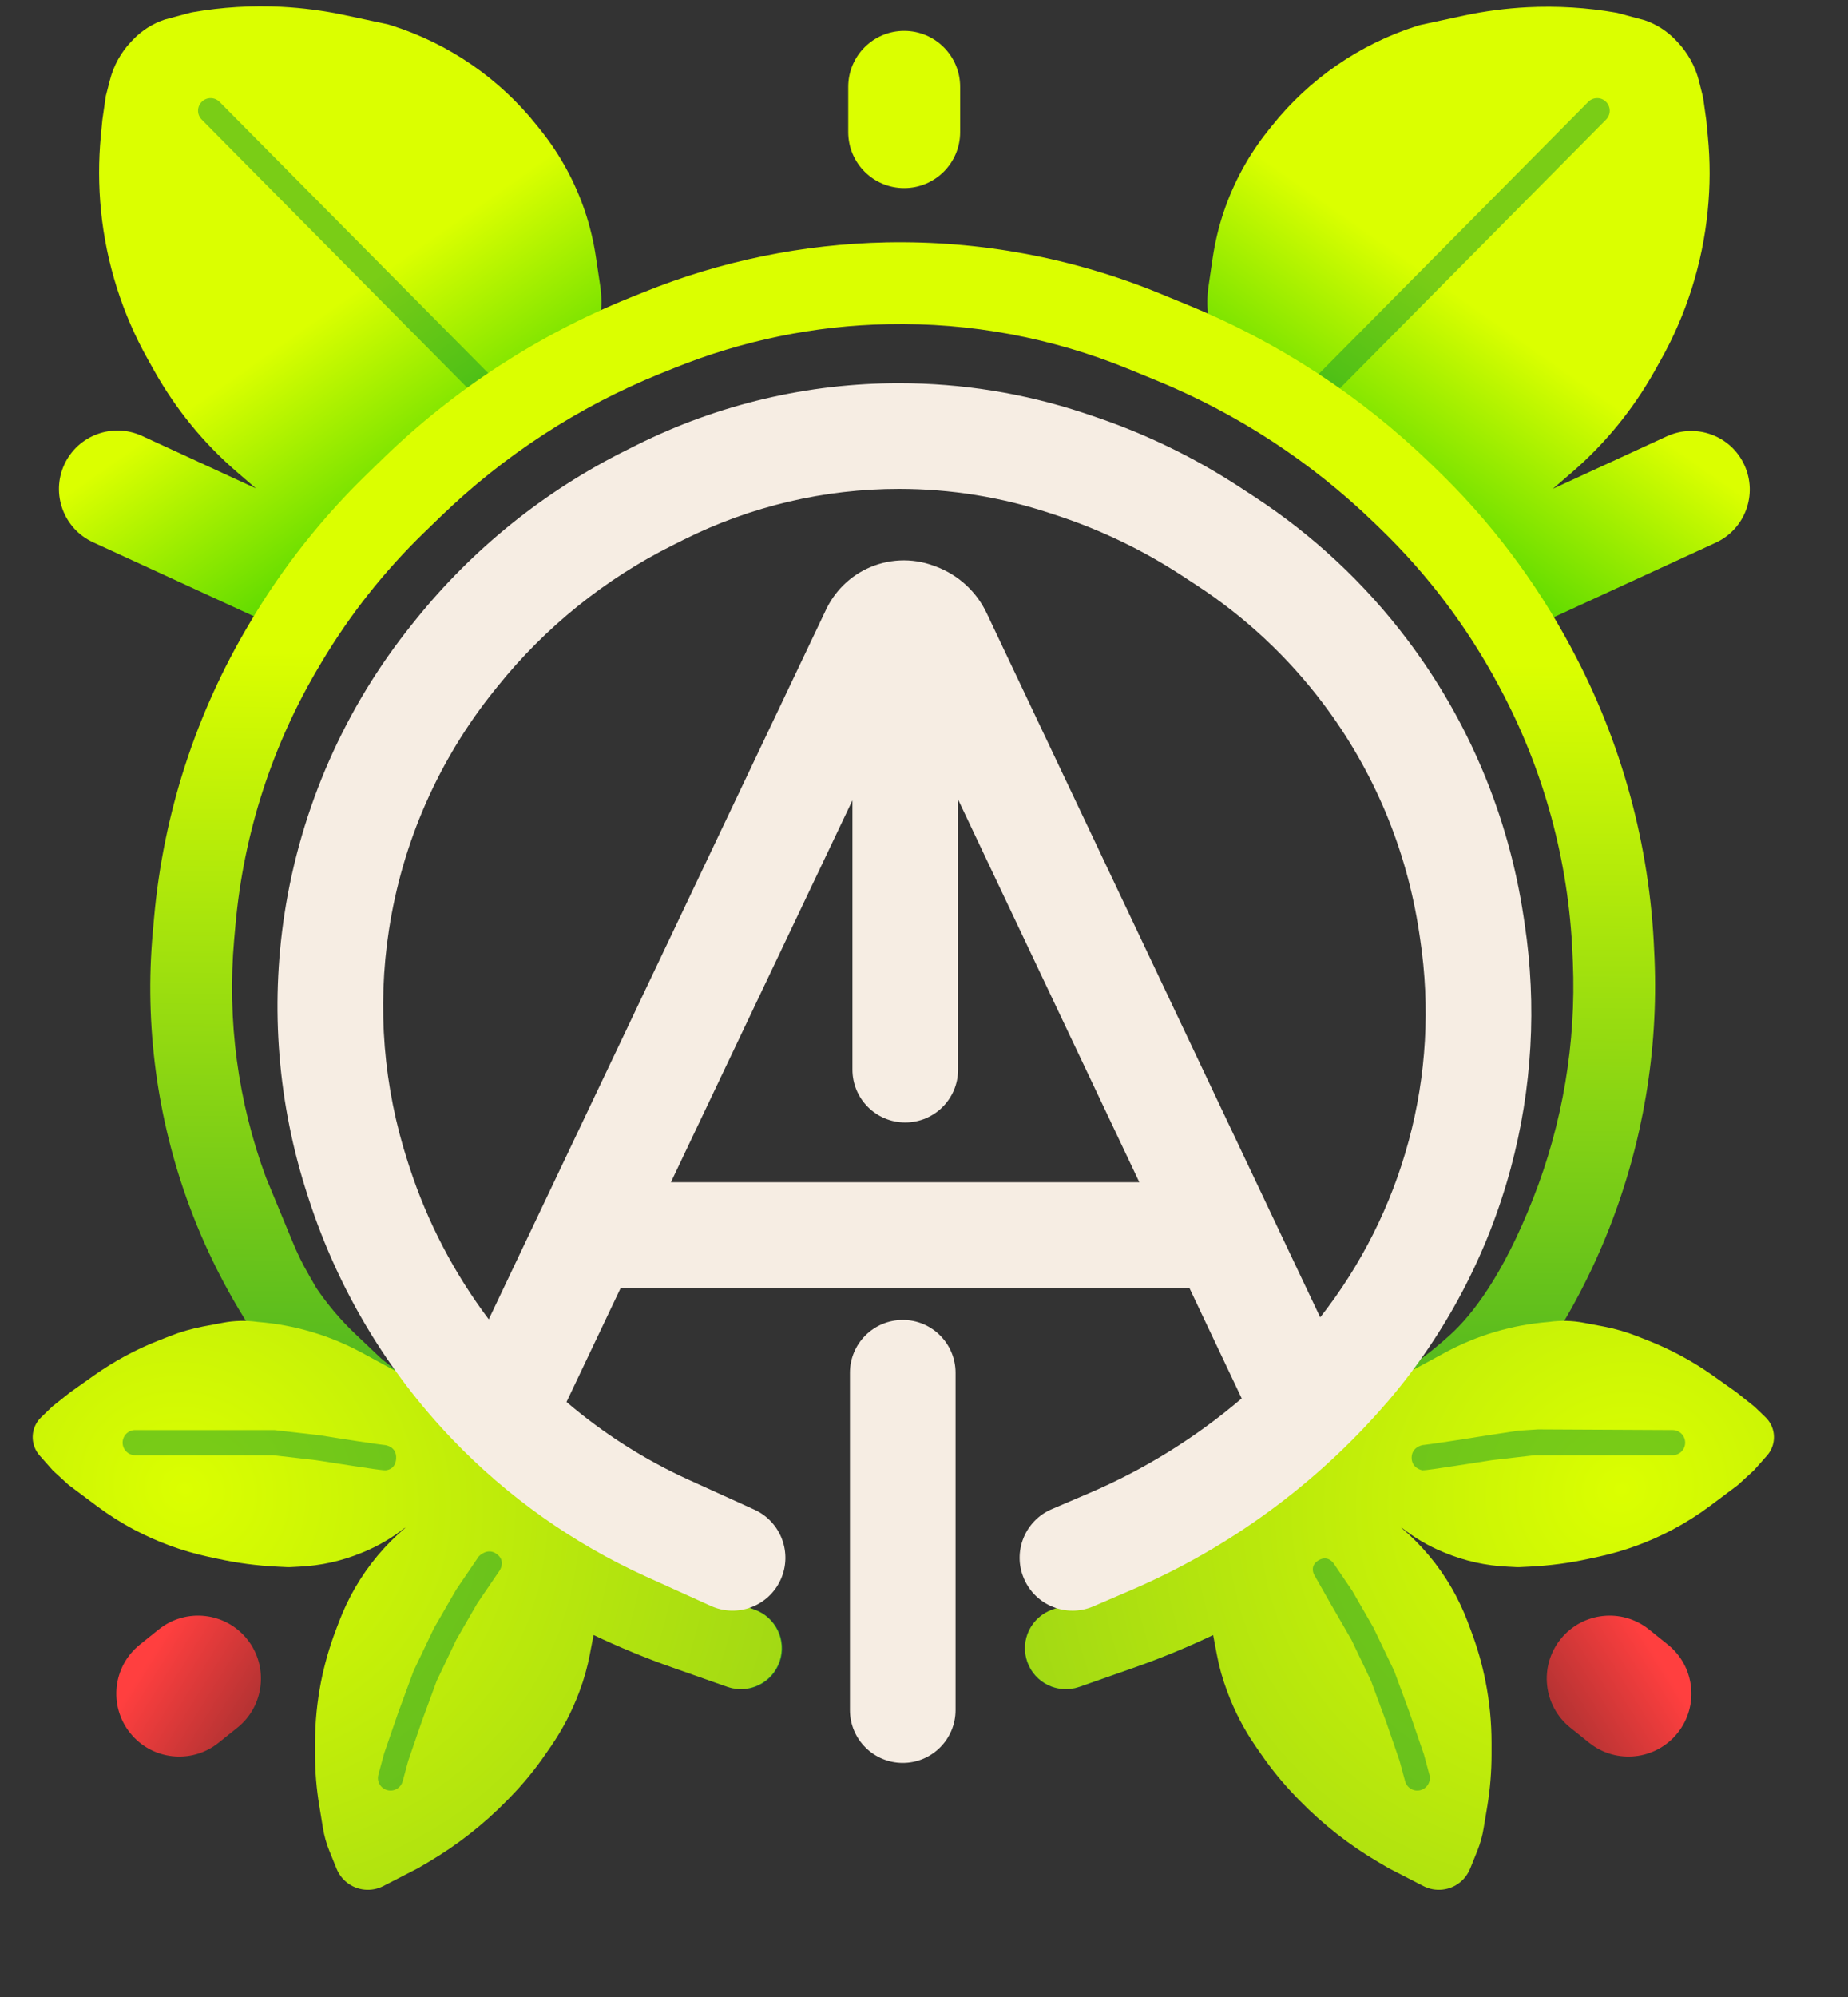 <svg width="25" height="27" viewBox="0 0 25 27" fill="none" xmlns="http://www.w3.org/2000/svg">
<rect x="0" y="0" width="25" height="27" fill="#333333" stroke="none"/>
<path fill-rule="evenodd" clip-rule="evenodd" d="M21.111 22.163C21.405 21.796 21.94 21.737 22.307 22.03L22.562 22.235C22.929 22.528 22.988 23.063 22.695 23.43C22.401 23.797 21.866 23.857 21.499 23.563L21.244 23.359C20.877 23.065 20.818 22.53 21.111 22.163Z" fill="url(#paint0_linear_545_618)"/>
<path fill-rule="evenodd" clip-rule="evenodd" d="M3.344 22.163C3.05 21.796 2.515 21.737 2.148 22.03L1.893 22.235C1.526 22.528 1.467 23.063 1.76 23.43C2.054 23.797 2.589 23.857 2.956 23.563L3.211 23.359C3.578 23.065 3.637 22.53 3.344 22.163Z" fill="url(#paint1_linear_545_618)"/>
<path fill-rule="evenodd" clip-rule="evenodd" d="M21.871 0.173L21.862 0.171C21.466 0.102 21.063 0.078 20.661 0.098C20.374 0.113 20.088 0.15 19.806 0.21L19.221 0.336C19.215 0.337 19.21 0.338 19.205 0.34L19.165 0.352C18.393 0.598 17.712 1.068 17.207 1.701L17.151 1.771C16.89 2.098 16.689 2.468 16.555 2.864C16.487 3.066 16.438 3.273 16.406 3.483L16.349 3.871L16.349 3.871C16.272 4.389 16.479 4.908 16.891 5.231L19.193 7.031C19.386 7.182 19.622 7.261 19.862 7.26C19.711 7.482 19.676 7.776 19.797 8.038C19.979 8.435 20.449 8.608 20.846 8.425L23.211 7.337C23.608 7.154 23.781 6.684 23.598 6.287C23.416 5.89 22.946 5.717 22.549 5.899L21.007 6.609L21.276 6.377C21.716 5.995 22.088 5.54 22.375 5.032L22.463 4.875C22.814 4.253 23.031 3.564 23.102 2.853C23.136 2.517 23.137 2.179 23.104 1.843L23.083 1.625L23.082 1.618L23.04 1.32C23.039 1.314 23.038 1.308 23.036 1.302L22.983 1.092C22.933 0.895 22.832 0.714 22.692 0.566L22.667 0.54C22.55 0.418 22.405 0.326 22.245 0.272C22.241 0.271 22.238 0.27 22.235 0.27L21.886 0.176C21.881 0.175 21.876 0.174 21.871 0.173Z" fill="url(#paint2_linear_545_618)"/>
<path fill-rule="evenodd" clip-rule="evenodd" d="M2.597 0.167L2.607 0.165C3.003 0.096 3.406 0.072 3.808 0.092C4.095 0.107 4.381 0.144 4.662 0.204L5.248 0.329C5.253 0.331 5.259 0.332 5.264 0.334L5.303 0.346C6.075 0.592 6.757 1.062 7.262 1.695L7.318 1.765C7.579 2.092 7.78 2.462 7.914 2.858C7.981 3.059 8.031 3.267 8.062 3.477L8.12 3.865L8.12 3.865C8.197 4.383 7.99 4.902 7.577 5.225L5.275 7.025C5.083 7.176 4.846 7.255 4.606 7.254C4.758 7.476 4.793 7.77 4.672 8.032C4.489 8.428 4.02 8.602 3.623 8.419L1.258 7.331C0.861 7.148 0.688 6.678 0.87 6.281C1.053 5.884 1.523 5.711 1.92 5.893L3.462 6.603L3.193 6.371C2.752 5.989 2.381 5.534 2.094 5.026L2.006 4.869C1.655 4.247 1.437 3.558 1.366 2.847C1.333 2.511 1.332 2.173 1.364 1.837L1.385 1.619L1.386 1.612L1.429 1.314C1.43 1.308 1.431 1.302 1.432 1.296L1.486 1.086C1.536 0.888 1.636 0.708 1.777 0.56L1.802 0.534C1.919 0.412 2.064 0.32 2.224 0.266C2.227 0.265 2.23 0.264 2.234 0.263L2.582 0.17C2.587 0.169 2.592 0.167 2.597 0.167Z" fill="url(#paint3_linear_545_618)"/>
<path fill-rule="evenodd" clip-rule="evenodd" d="M2.73 1.376C2.663 1.442 2.662 1.55 2.729 1.617L6.488 5.411C6.554 5.477 6.662 5.478 6.729 5.412C6.796 5.346 6.796 5.238 6.73 5.171L2.97 1.377C2.904 1.311 2.796 1.31 2.73 1.376Z" fill="#11962F" fill-opacity="0.48"/>
<path fill-rule="evenodd" clip-rule="evenodd" d="M21.726 1.376C21.793 1.442 21.794 1.55 21.727 1.617L17.968 5.411C17.902 5.477 17.794 5.478 17.727 5.412C17.66 5.346 17.66 5.238 17.726 5.171L21.486 1.377C21.552 1.311 21.66 1.31 21.726 1.376Z" fill="#11962F" fill-opacity="0.48"/>
<path fill-rule="evenodd" clip-rule="evenodd" d="M15.264 4.988C14.233 4.566 13.127 4.36 12.014 4.383C11.023 4.402 10.045 4.603 9.126 4.974L8.934 5.051C7.826 5.499 6.815 6.157 5.957 6.988L5.737 7.201C5.2 7.721 4.734 8.31 4.351 8.952L4.322 9.001C3.685 10.067 3.297 11.263 3.186 12.5L3.168 12.701C3.071 13.793 3.218 14.894 3.599 15.922C4.083 17.081 3.981 16.893 4.278 17.412V17.412C4.431 17.638 4.608 17.847 4.806 18.035L5.154 18.365C6.136 19.169 9.003 21.356 10.206 21.762C10.495 21.86 10.65 22.174 10.552 22.463C10.455 22.753 10.141 22.908 9.852 22.81C8.523 22.361 7.286 21.676 6.202 20.787L5.137 19.915C3.974 18.962 3.086 17.716 2.562 16.306C2.124 15.124 1.954 13.858 2.067 12.602L2.085 12.401C2.211 10.999 2.651 9.643 3.372 8.434L3.401 8.385C3.834 7.66 4.361 6.995 4.968 6.407L5.187 6.194C6.148 5.263 7.28 4.527 8.52 4.026L8.712 3.949C9.755 3.527 10.867 3.3 11.992 3.277C13.257 3.252 14.513 3.486 15.683 3.965L16.064 4.121C17.287 4.622 18.404 5.35 19.354 6.268L19.441 6.352C20.162 7.048 20.77 7.853 21.244 8.737L21.264 8.775C21.939 10.034 22.319 11.429 22.378 12.856L22.383 12.965C22.434 14.209 22.225 15.451 21.769 16.61C21.299 17.805 20.576 18.886 19.651 19.777L19.327 20.09C18.188 21.188 16.826 22.027 15.332 22.551L14.601 22.808C14.313 22.909 13.997 22.758 13.896 22.47C13.795 22.181 13.947 21.866 14.235 21.765L14.966 21.508C16.309 21.036 16.255 19.233 16.995 19.445L17.869 19.117C18.517 18.873 19.112 18.508 19.624 18.042V18.042C19.913 17.778 20.328 17.253 20.74 16.205C21.14 15.189 21.323 14.101 21.278 13.011L21.273 12.901C21.221 11.641 20.885 10.409 20.289 9.297L20.269 9.26C19.85 8.477 19.311 7.764 18.672 7.147L18.586 7.064C17.736 6.243 16.738 5.592 15.645 5.144L15.264 4.988Z" fill="url(#paint4_linear_545_618)"/>
<path fill-rule="evenodd" clip-rule="evenodd" d="M20.952 17.873C21.108 17.851 21.268 17.854 21.424 17.884L21.695 17.935C21.849 17.965 22.001 18.008 22.147 18.066L22.292 18.123C22.603 18.245 22.899 18.405 23.172 18.598L23.475 18.813L23.483 18.818L23.729 19.014C23.734 19.017 23.738 19.021 23.742 19.025L23.884 19.162C23.991 19.265 24.026 19.422 23.975 19.561C23.959 19.605 23.935 19.645 23.904 19.68L23.734 19.872C23.73 19.877 23.726 19.881 23.721 19.885L23.517 20.072C23.513 20.076 23.509 20.08 23.504 20.083L23.13 20.363C22.97 20.482 22.801 20.589 22.625 20.682C22.311 20.849 21.975 20.971 21.627 21.047L21.491 21.076C21.227 21.134 20.958 21.169 20.688 21.182L20.544 21.189C20.538 21.189 20.533 21.189 20.528 21.189L20.394 21.182C20.103 21.169 19.816 21.105 19.547 20.994L19.52 20.983C19.324 20.902 19.14 20.794 18.973 20.663L18.954 20.653C19.227 20.883 19.459 21.159 19.639 21.471C19.721 21.613 19.792 21.763 19.851 21.917L19.9 22.048C19.985 22.271 20.051 22.501 20.097 22.736C20.151 23.008 20.178 23.285 20.178 23.563V23.722C20.178 23.953 20.159 24.184 20.122 24.412L20.071 24.718C20.054 24.823 20.025 24.925 19.986 25.023L19.888 25.265C19.858 25.338 19.81 25.403 19.748 25.452C19.608 25.563 19.415 25.582 19.256 25.5L18.791 25.261L18.782 25.256L18.639 25.172C18.252 24.944 17.897 24.666 17.583 24.345L17.541 24.302C17.363 24.119 17.201 23.922 17.056 23.711L16.98 23.601C16.828 23.379 16.703 23.139 16.609 22.887L16.599 22.86C16.539 22.701 16.493 22.538 16.462 22.371L16.411 22.106C16.061 22.272 15.701 22.42 15.334 22.549L14.602 22.806C14.314 22.907 13.999 22.756 13.898 22.467C13.796 22.179 13.948 21.864 14.236 21.762L14.968 21.506C15.625 21.275 16.315 20.581 16.934 19.957C17.58 19.306 18.15 18.733 18.528 18.841L19.546 18.289C19.981 18.053 20.46 17.912 20.952 17.873Z" fill="url(#paint5_diamond_545_618)"/>
<path fill-rule="evenodd" clip-rule="evenodd" d="M3.488 17.873C3.332 17.851 3.172 17.854 3.016 17.884L2.745 17.935C2.591 17.965 2.44 18.008 2.294 18.066L2.149 18.123C1.837 18.245 1.542 18.405 1.269 18.598L0.966 18.813L0.958 18.818L0.711 19.014C0.707 19.017 0.703 19.021 0.699 19.025L0.557 19.162C0.45 19.265 0.414 19.422 0.466 19.561C0.482 19.605 0.506 19.645 0.537 19.68L0.707 19.872C0.711 19.877 0.715 19.881 0.719 19.885L0.923 20.072C0.928 20.076 0.932 20.08 0.937 20.083L1.311 20.363C1.471 20.482 1.639 20.589 1.816 20.682C2.13 20.849 2.466 20.971 2.813 21.047L2.949 21.076C3.214 21.134 3.483 21.169 3.753 21.182L3.897 21.189C3.902 21.189 3.908 21.189 3.913 21.189L4.047 21.182C4.338 21.169 4.625 21.105 4.894 20.994L4.921 20.983C5.117 20.902 5.301 20.794 5.468 20.663L5.487 20.653C5.214 20.883 4.982 21.159 4.802 21.471C4.72 21.613 4.649 21.763 4.59 21.917L4.54 22.048C4.456 22.271 4.39 22.501 4.343 22.736C4.29 23.008 4.262 23.285 4.262 23.563V23.722C4.262 23.953 4.281 24.184 4.319 24.412L4.369 24.718C4.387 24.823 4.415 24.925 4.455 25.023L4.553 25.265C4.582 25.338 4.631 25.403 4.693 25.452C4.833 25.563 5.026 25.582 5.185 25.5L5.65 25.261L5.659 25.256L5.802 25.172C6.188 24.944 6.543 24.666 6.857 24.345L6.899 24.302C7.078 24.119 7.24 23.922 7.384 23.711L7.46 23.601C7.612 23.379 7.737 23.139 7.832 22.887L7.842 22.86C7.902 22.701 7.947 22.538 7.979 22.371L8.03 22.106C8.38 22.272 8.739 22.42 9.106 22.549L9.838 22.806C10.126 22.907 10.442 22.755 10.543 22.467C10.644 22.179 10.492 21.864 10.204 21.762L9.473 21.506C8.815 21.275 8.126 20.581 7.506 19.957C6.86 19.306 6.291 18.733 5.913 18.841L4.895 18.289C4.459 18.053 3.98 17.912 3.488 17.873Z" fill="url(#paint6_diamond_545_618)"/>
<path fill-rule="evenodd" clip-rule="evenodd" d="M9.255 7.294C10.158 6.844 11.153 6.61 12.162 6.61C12.857 6.61 13.547 6.721 14.207 6.939L14.311 6.973C14.901 7.169 15.463 7.439 15.984 7.779L16.186 7.911C16.846 8.342 17.426 8.884 17.9 9.513C18.584 10.419 19.029 11.481 19.198 12.603L19.213 12.703C19.349 13.611 19.297 14.537 19.058 15.422C18.824 16.292 18.416 17.104 17.86 17.811L13.348 8.29C13.211 8 12.966 7.774 12.665 7.661L12.635 7.65C12.336 7.538 12.005 7.554 11.718 7.693C11.48 7.809 11.29 8.002 11.176 8.24L6.612 17.838C6.144 17.216 5.78 16.52 5.538 15.775L5.517 15.71C5.188 14.698 5.1 13.623 5.262 12.572C5.444 11.386 5.936 10.269 6.688 9.335L6.738 9.273C7.379 8.477 8.185 7.828 9.101 7.371L9.255 7.294ZM7.664 18.955C8.164 19.382 8.723 19.738 9.325 20.011L10.206 20.411C10.565 20.575 10.724 20.998 10.561 21.357C10.398 21.717 9.974 21.876 9.615 21.712L8.734 21.313C7.753 20.867 6.866 20.239 6.12 19.461C5.237 18.54 4.574 17.431 4.179 16.217L4.158 16.152C3.76 14.928 3.654 13.627 3.849 12.355C4.07 10.92 4.665 9.569 5.575 8.439L5.625 8.377C6.395 7.42 7.363 6.641 8.463 6.092L8.617 6.015C9.718 5.466 10.932 5.181 12.162 5.181C13.009 5.181 13.851 5.316 14.656 5.582L14.76 5.617C15.467 5.851 16.141 6.175 16.765 6.582L16.967 6.714C17.765 7.235 18.467 7.891 19.041 8.652C19.868 9.748 20.407 11.033 20.611 12.391L20.626 12.491C20.792 13.593 20.728 14.718 20.438 15.794C20.125 16.956 19.557 18.033 18.775 18.948L18.752 18.974L18.749 18.977C17.805 20.069 16.625 20.932 15.299 21.5L14.79 21.719C14.427 21.874 14.007 21.706 13.852 21.343C13.696 20.981 13.864 20.561 14.227 20.405L14.736 20.187C15.486 19.866 16.181 19.433 16.798 18.907L16.09 17.413H8.397L7.664 18.955ZM12.961 10.809L15.413 15.984H9.076L11.532 10.82L11.532 14.461C11.532 14.856 11.851 15.176 12.246 15.176C12.641 15.176 12.961 14.856 12.961 14.461V10.809ZM12.927 18.561C12.927 18.166 12.607 17.846 12.213 17.846C11.818 17.846 11.498 18.166 11.498 18.561V23.12C11.498 23.515 11.818 23.835 12.213 23.835C12.607 23.835 12.927 23.515 12.927 23.12V18.561Z" fill="#F6EDE3"/>
<path fill-rule="evenodd" clip-rule="evenodd" d="M20.543 19.343C20.549 19.343 20.8 19.326 20.806 19.326L22.627 19.335C22.721 19.335 22.797 19.411 22.797 19.505C22.797 19.599 22.721 19.675 22.627 19.675H20.765L20.183 19.742C20.069 19.76 19.854 19.794 19.66 19.823C19.562 19.838 19.469 19.852 19.397 19.862C19.361 19.867 19.33 19.871 19.306 19.874C19.288 19.876 19.26 19.879 19.241 19.879C19.241 19.879 19.097 19.854 19.097 19.709C19.097 19.565 19.241 19.539 19.241 19.539C19.239 19.539 19.238 19.539 19.238 19.539C19.238 19.539 19.245 19.538 19.265 19.536C19.286 19.533 19.315 19.529 19.35 19.525C19.42 19.515 19.512 19.501 19.609 19.487C19.805 19.457 20.021 19.424 20.132 19.405C20.135 19.405 20.138 19.404 20.141 19.404L20.543 19.343Z" fill="#11962F" fill-opacity="0.48"/>
<path fill-rule="evenodd" clip-rule="evenodd" d="M3.72 19.336C3.713 19.335 3.707 19.335 3.7 19.335H1.829C1.735 19.335 1.659 19.411 1.659 19.505C1.659 19.599 1.735 19.675 1.829 19.675H3.691L4.272 19.742C4.386 19.76 4.602 19.794 4.796 19.823C4.894 19.838 4.987 19.852 5.059 19.862C5.095 19.867 5.126 19.871 5.15 19.874C5.168 19.876 5.196 19.879 5.214 19.879C5.214 19.879 5.351 19.879 5.359 19.718C5.368 19.557 5.214 19.539 5.214 19.539C5.216 19.539 5.218 19.539 5.218 19.539C5.218 19.539 5.21 19.538 5.191 19.536C5.17 19.533 5.141 19.529 5.106 19.525C5.036 19.515 4.944 19.501 4.846 19.487C4.651 19.457 4.434 19.424 4.323 19.405C4.321 19.405 4.318 19.404 4.315 19.404L3.72 19.336Z" fill="#11962F" fill-opacity="0.48"/>
<path fill-rule="evenodd" clip-rule="evenodd" d="M6.456 21.679L6.759 21.234C6.759 21.234 6.848 21.104 6.72 21.011C6.593 20.917 6.477 21.043 6.477 21.043L6.171 21.493C6.169 21.497 6.167 21.5 6.165 21.504L5.875 22.006C5.873 22.01 5.871 22.014 5.869 22.017L5.597 22.587C5.595 22.592 5.593 22.597 5.591 22.602L5.387 23.155C5.386 23.156 5.386 23.157 5.386 23.158L5.198 23.703C5.197 23.706 5.196 23.71 5.195 23.713L5.119 23.994C5.094 24.085 5.147 24.178 5.238 24.203C5.329 24.228 5.422 24.174 5.447 24.084L5.522 23.808L5.707 23.271L5.907 22.727L6.173 22.17L6.456 21.679Z" fill="#11962F" fill-opacity="0.48"/>
<path fill-rule="evenodd" clip-rule="evenodd" d="M17.999 21.68L17.778 21.291C17.778 21.291 17.71 21.172 17.837 21.096C17.965 21.019 18.042 21.138 18.042 21.138L18.284 21.494C18.287 21.497 18.289 21.5 18.291 21.504L18.58 22.006C18.582 22.01 18.584 22.014 18.586 22.018L18.859 22.588C18.861 22.592 18.863 22.597 18.865 22.602L19.069 23.155C19.069 23.156 19.07 23.157 19.07 23.159L19.257 23.703C19.259 23.706 19.259 23.71 19.261 23.713L19.337 23.994C19.362 24.085 19.308 24.178 19.218 24.203C19.127 24.228 19.034 24.174 19.009 24.084L18.934 23.808L18.749 23.271L18.548 22.727L18.282 22.17L17.999 21.68Z" fill="#11962F" fill-opacity="0.48"/>
<path fill-rule="evenodd" clip-rule="evenodd" d="M12.232 0.417C12.65 0.417 12.989 0.756 12.989 1.174L12.989 1.786C12.989 2.204 12.65 2.543 12.232 2.543C11.814 2.543 11.475 2.204 11.475 1.786L11.475 1.174C11.475 0.756 11.814 0.417 12.232 0.417Z" fill="#DBFF00"/>
<defs>
<linearGradient id="paint0_linear_545_618" x1="21.771" y1="21.351" x2="19.525" y2="22.759" gradientUnits="userSpaceOnUse">
<stop stop-color="#FF3F3F"/>
<stop offset="1" stop-color="#802A2A"/>
</linearGradient>
<linearGradient id="paint1_linear_545_618" x1="2.684" y1="21.351" x2="4.93" y2="22.759" gradientUnits="userSpaceOnUse">
<stop stop-color="#FF3F3F"/>
<stop offset="1" stop-color="#802A2A"/>
</linearGradient>
<linearGradient id="paint2_linear_545_618" x1="19.477" y1="3.806" x2="17.091" y2="7.204" gradientUnits="userSpaceOnUse">
<stop stop-color="#DBFF00"/>
<stop offset="1" stop-color="#29CB00"/>
</linearGradient>
<linearGradient id="paint3_linear_545_618" x1="4.992" y1="3.8" x2="7.378" y2="7.198" gradientUnits="userSpaceOnUse">
<stop stop-color="#DBFF00"/>
<stop offset="1" stop-color="#29CB00"/>
</linearGradient>
<linearGradient id="paint4_linear_545_618" x1="11.534" y1="8.889" x2="11.381" y2="23.409" gradientUnits="userSpaceOnUse">
<stop stop-color="#DBFF00"/>
<stop offset="1" stop-color="#11962F"/>
</linearGradient>
<radialGradient id="paint5_diamond_545_618" cx="0" cy="0" r="1" gradientUnits="userSpaceOnUse" gradientTransform="translate(21.909 20.134) rotate(67.201) scale(11.322 12.504)">
<stop stop-color="#DBFF00"/>
<stop offset="1" stop-color="#86C61E"/>
</radialGradient>
<radialGradient id="paint6_diamond_545_618" cx="0" cy="0" r="1" gradientUnits="userSpaceOnUse" gradientTransform="translate(2.532 20.134) rotate(112.798) scale(11.322 12.504)">
<stop stop-color="#DBFF00"/>
<stop offset="1" stop-color="#86C61E"/>
</radialGradient>
</defs>
</svg>
